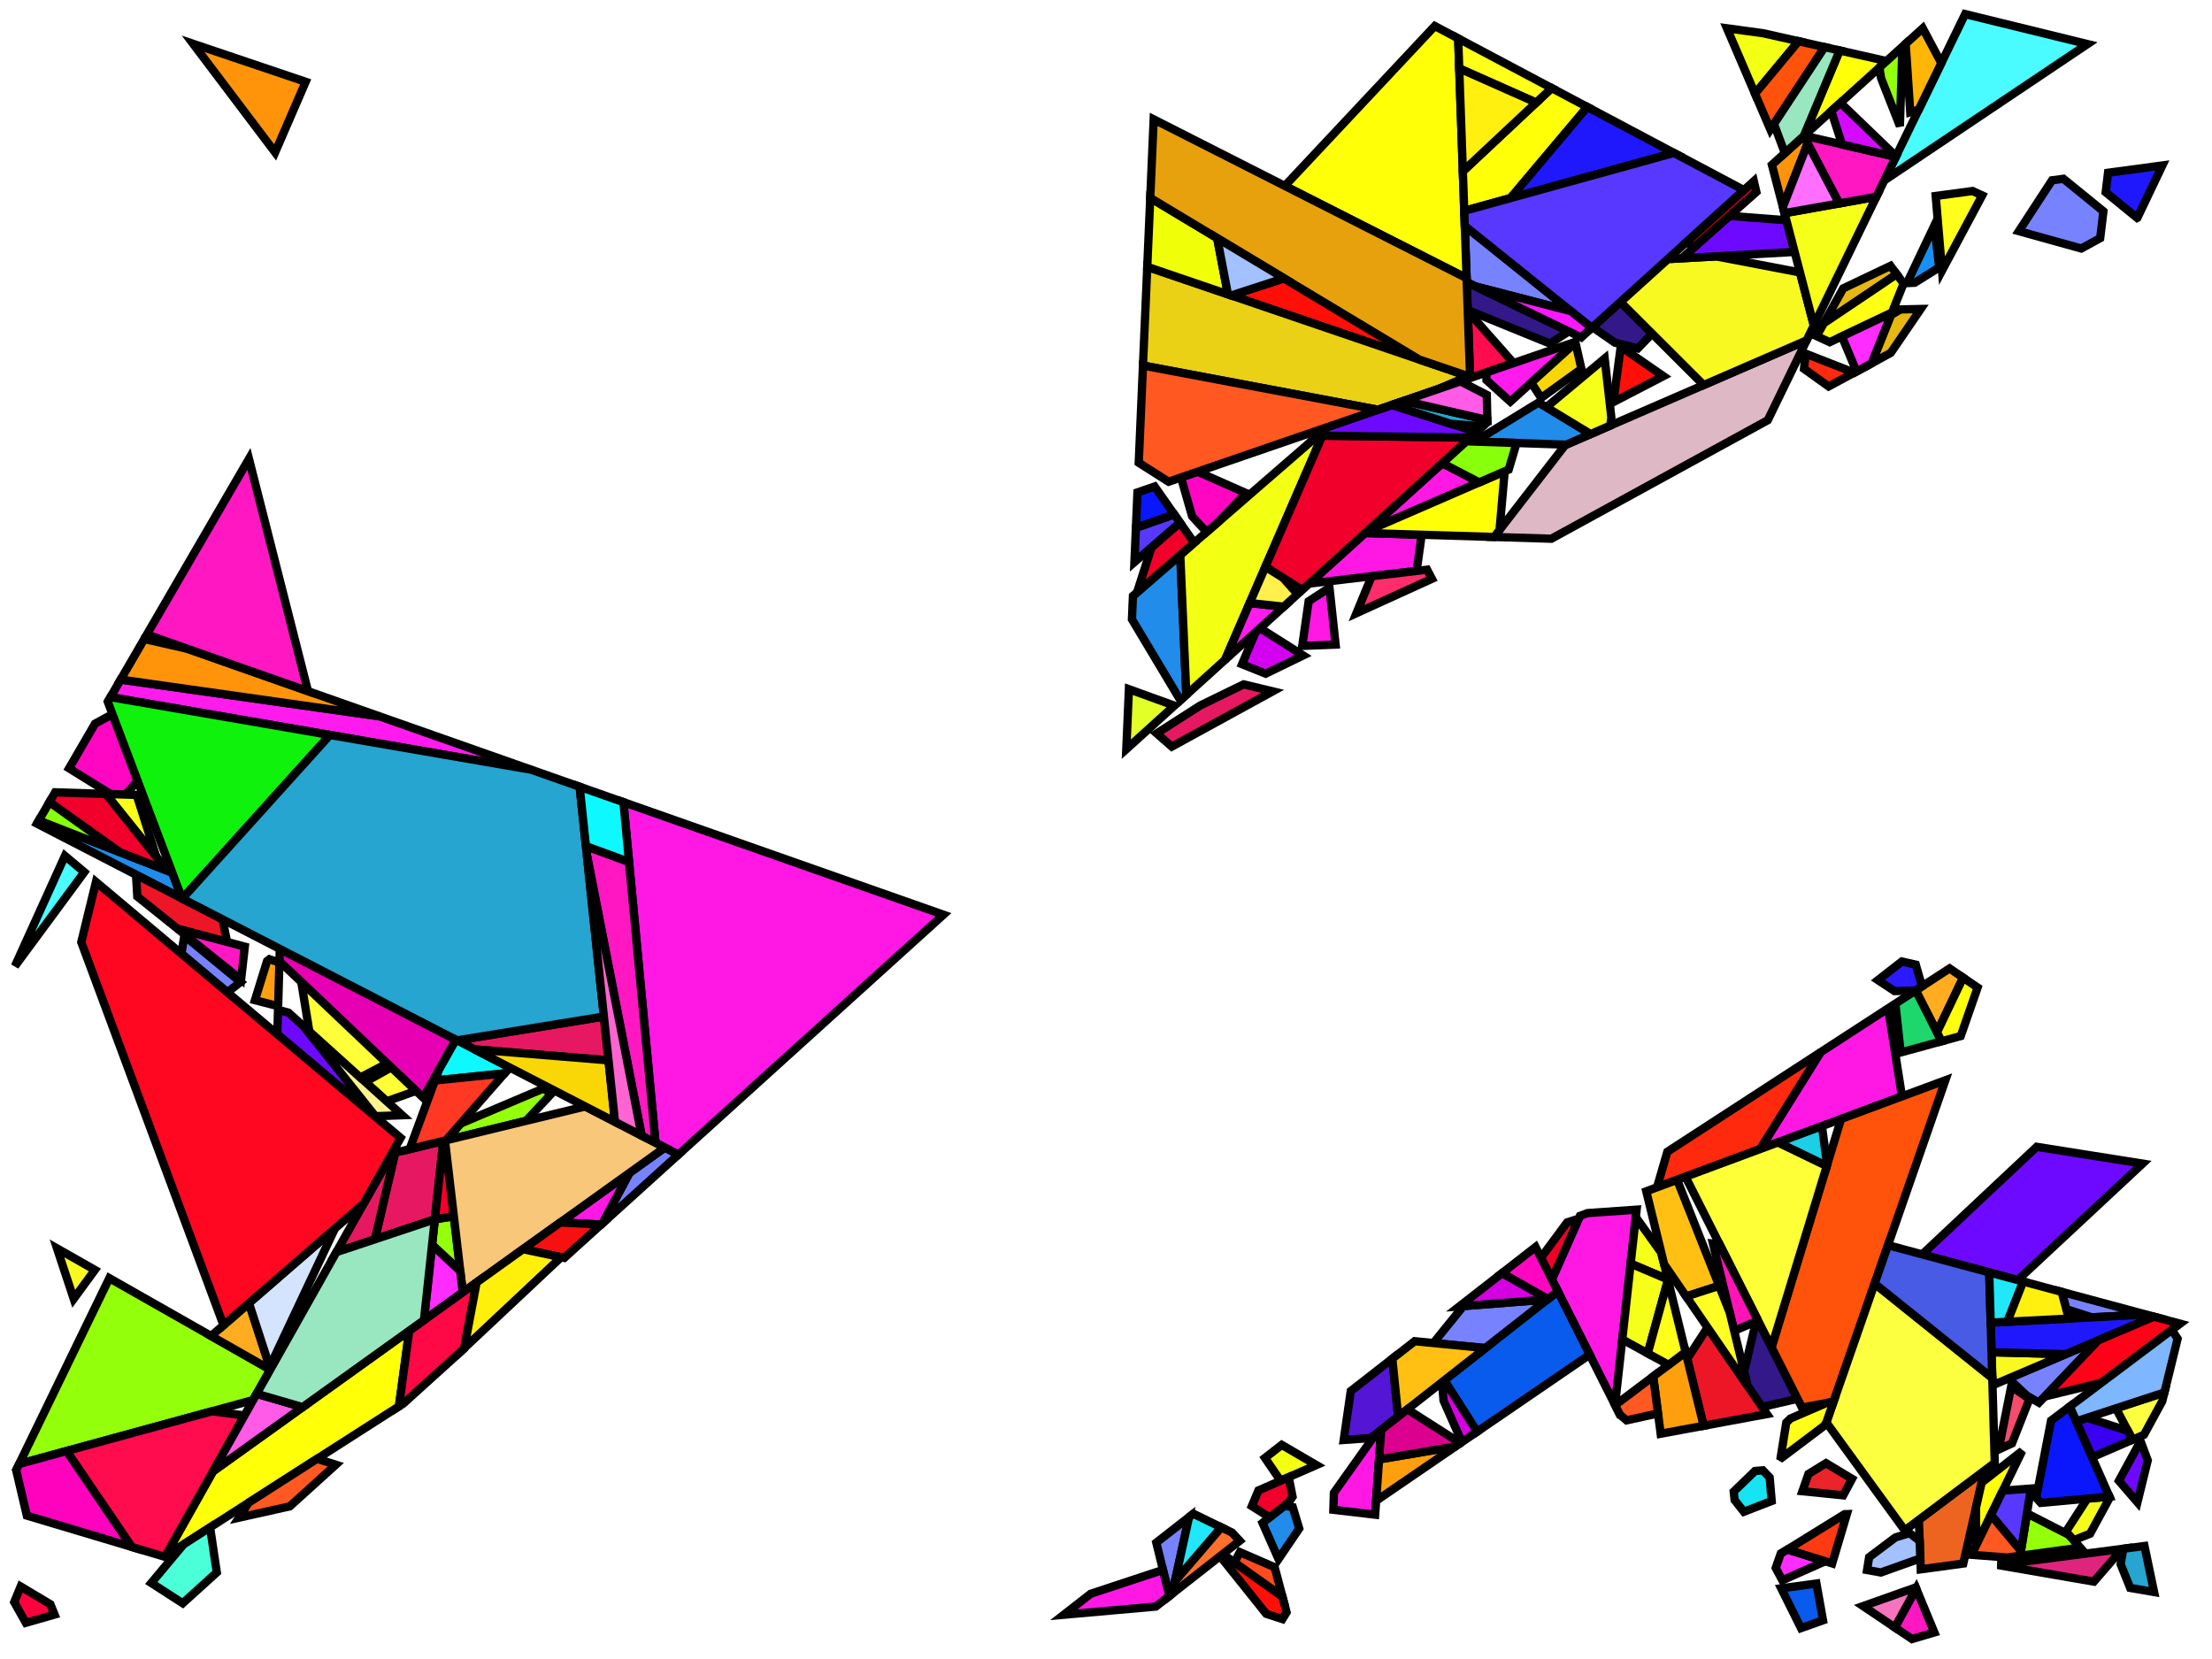 <?xml version="1.0" encoding="iso-8859-1" standalone="no"?>
<!DOCTYPE svg PUBLIC "-//W3C//DTD SVG 1.0//EN" "http://www.w3.org/TR/2001/REC-SVG-20010904/DTD/svg10.dtd">
<svg xmlns="http://www.w3.org/2000/svg" width="800" height="600">
<path style="fill:rgb(0, 0, 0);fill-opacity:0.0;fill-rule:evenodd;stroke:rgb(0, 0, 0);stroke-width:0.0;" d="M 0, 600 L 800, 600 L 800, 0 L 0, 0 z "/>
<path style="fill:rgb(119, 130, 255);fill-opacity:1.0;fill-rule:evenodd;stroke:rgb(0, 0, 0);stroke-width:3.0;" d="M 737.404, 507.293 L 732.94, 504.69 L 726.423, 498.533 L 758.867, 484.738 z "/>
<path style="fill:rgb(119, 130, 255);fill-opacity:1.0;fill-rule:evenodd;stroke:rgb(0, 0, 0);stroke-width:3.0;" d="M 245.37, 417.562 L 217.934, 442.395 L 227.656, 424.188 L 240.445, 415.022 z "/>
<path style="fill:rgb(119, 130, 255);fill-opacity:1.0;fill-rule:evenodd;stroke:rgb(0, 0, 0);stroke-width:3.0;" d="M 86.974, 355.161 L 82.238, 358.893 L 65.609, 344.922 L 66.669, 338.414 z "/>
<path style="fill:rgb(119, 130, 255);fill-opacity:1.0;fill-rule:evenodd;stroke:rgb(0, 0, 0);stroke-width:3.0;" d="M 537.213, 487.565 L 518.397, 485.732 L 529.239, 472.361 L 559.643, 469.976 z "/>
<path style="fill:rgb(119, 130, 255);fill-opacity:1.0;fill-rule:evenodd;stroke:rgb(0, 0, 0);stroke-width:3.0;" d="M 423.938, 576.393 L 422.915, 577.195 L 418.192, 557.911 L 430.034, 548.68 z "/>
<path style="fill:rgb(119, 130, 255);fill-opacity:1.0;fill-rule:evenodd;stroke:rgb(0, 0, 0);stroke-width:3.0;" d="M 568.143, 112.541 L 533.618, 103.591 L 530.469, 102.073 L 529.754, 81.716 z "/>
<path style="fill:rgb(119, 130, 255);fill-opacity:1.0;fill-rule:evenodd;stroke:rgb(0, 0, 0);stroke-width:3.0;" d="M 776.126, 475.415 L 756.556, 476.439 L 747.298, 473.499 L 745.634, 467.22 z "/>
<path style="fill:rgb(119, 130, 255);fill-opacity:1.0;fill-rule:evenodd;stroke:rgb(0, 0, 0);stroke-width:3.0;" d="M 760.728, 76.424 L 759.562, 86.126 L 752.719, 89.874 L 730.146, 83.6 L 742.143, 65.211 L 746.263, 64.656 z "/>
<path style="fill:rgb(255, 24, 228);fill-opacity:1.0;fill-rule:evenodd;stroke:rgb(0, 0, 0);stroke-width:3.0;" d="M 514.168, 193.402 L 512.345, 206.478 L 473.509, 211.063 L 493.712, 192.776 z "/>
<path style="fill:rgb(255, 24, 228);fill-opacity:1.0;fill-rule:evenodd;stroke:rgb(0, 0, 0);stroke-width:3.0;" d="M 483.035, 233.118 L 470.977, 233.595 L 473.293, 217.454 L 480.829, 212.549 z "/>
<path style="fill:rgb(255, 24, 228);fill-opacity:1.0;fill-rule:evenodd;stroke:rgb(0, 0, 0);stroke-width:3.0;" d="M 422.915, 577.195 L 418.027, 581.028 L 384.738, 583.987 L 394.453, 576.414 L 420.609, 567.78 z "/>
<path style="fill:rgb(255, 24, 228);fill-opacity:1.0;fill-rule:evenodd;stroke:rgb(0, 0, 0);stroke-width:3.0;" d="M 687.877, 396.519 L 636.592, 415.556 L 658.432, 380.554 L 682.873, 364.678 z "/>
<path style="fill:rgb(255, 24, 228);fill-opacity:1.0;fill-rule:evenodd;stroke:rgb(0, 0, 0);stroke-width:3.0;" d="M 341.206, 330.817 L 245.37, 417.562 L 237.08, 413.286 L 225.464, 290.102 z "/>
<path style="fill:rgb(255, 24, 228);fill-opacity:1.0;fill-rule:evenodd;stroke:rgb(0, 0, 0);stroke-width:3.0;" d="M 217.934, 442.395 L 217.394, 442.884 L 202.639, 442.117 L 227.656, 424.188 z "/>
<path style="fill:rgb(255, 24, 228);fill-opacity:1.0;fill-rule:evenodd;stroke:rgb(0, 0, 0);stroke-width:3.0;" d="M 534.986, 174.458 L 494.592, 191.98 L 521.624, 167.512 z "/>
<path style="fill:rgb(255, 24, 228);fill-opacity:1.0;fill-rule:evenodd;stroke:rgb(0, 0, 0);stroke-width:3.0;" d="M 584.097, 508.125 L 561.255, 462.727 L 571.405, 439.754 L 574.151, 438.734 L 591.907, 437.488 z "/>
<path style="fill:rgb(255, 24, 228);fill-opacity:1.0;fill-rule:evenodd;stroke:rgb(0, 0, 0);stroke-width:3.0;" d="M 497.342, 547.806 L 482.227, 546.031 L 482.43, 539.9 L 497.468, 518.732 L 499.52, 517.123 z "/>
<path style="fill:rgb(226, 255, 39);fill-opacity:1.0;fill-rule:evenodd;stroke:rgb(0, 0, 0);stroke-width:3.0;" d="M 424.737, 255.209 L 407.343, 270.953 L 408.285, 249.259 z "/>
<path style="fill:rgb(223, 184, 197);fill-opacity:1.0;fill-rule:evenodd;stroke:rgb(0, 0, 0);stroke-width:3.0;" d="M 639.34, 151.971 L 561.074, 194.836 L 540.37, 194.203 L 566.059, 160.979 L 653.368, 123.106 z "/>
<path style="fill:rgb(237, 100, 33);fill-opacity:1.0;fill-rule:evenodd;stroke:rgb(0, 0, 0);stroke-width:3.0;" d="M 710.05, 565.472 L 694.664, 567.567 L 693.989, 549.665 L 717.673, 531.881 z "/>
<path style="fill:rgb(51, 24, 138);fill-opacity:1.0;fill-rule:evenodd;stroke:rgb(0, 0, 0);stroke-width:3.0;" d="M 567.35, 119.852 L 560.589, 124.268 L 530.823, 112.141 L 530.469, 102.073 z "/>
<path style="fill:rgb(51, 24, 138);fill-opacity:1.0;fill-rule:evenodd;stroke:rgb(0, 0, 0);stroke-width:3.0;" d="M 650.103, 505.889 L 637.271, 508.845 L 632.02, 501.192 L 630.773, 496.064 L 635.384, 476.72 z "/>
<path style="fill:rgb(51, 24, 138);fill-opacity:1.0;fill-rule:evenodd;stroke:rgb(0, 0, 0);stroke-width:3.0;" d="M 597.511, 120.656 L 592.322, 126.018 L 584.059, 123.925 L 575.961, 118.33 L 586.043, 109.204 z "/>
<path style="fill:rgb(33, 140, 234);fill-opacity:1.0;fill-rule:evenodd;stroke:rgb(0, 0, 0);stroke-width:3.0;" d="M 429.057, 251.299 L 426.898, 253.253 L 409.383, 223.973 L 409.75, 215.526 L 426.854, 200.686 z "/>
<path style="fill:rgb(33, 140, 234);fill-opacity:1.0;fill-rule:evenodd;stroke:rgb(0, 0, 0);stroke-width:3.0;" d="M 62.309, 315.619 L 65.826, 324.94 L 13.361, 297.874 L 14.027, 296.727 z "/>
<path style="fill:rgb(33, 140, 234);fill-opacity:1.0;fill-rule:evenodd;stroke:rgb(0, 0, 0);stroke-width:3.0;" d="M 467.543, 545.076 L 469.882, 552.808 L 462.386, 563.848 L 456.604, 550.777 L 464.509, 544.578 z "/>
<path style="fill:rgb(33, 140, 234);fill-opacity:1.0;fill-rule:evenodd;stroke:rgb(0, 0, 0);stroke-width:3.0;" d="M 575.264, 156.986 L 566.407, 160.828 L 533.393, 159.701 L 556.449, 145.571 z "/>
<path style="fill:rgb(231, 24, 98);fill-opacity:1.0;fill-rule:evenodd;stroke:rgb(0, 0, 0);stroke-width:3.0;" d="M 220.074, 383.487 L 171.632, 379.522 L 165.322, 376.267 L 218.403, 367.644 z "/>
<path style="fill:rgb(231, 24, 98);fill-opacity:1.0;fill-rule:evenodd;stroke:rgb(0, 0, 0);stroke-width:3.0;" d="M 157.266, 440.976 L 135.586, 448.202 L 142.913, 416.874 L 160.329, 412.64 z "/>
<path style="fill:rgb(231, 24, 98);fill-opacity:1.0;fill-rule:evenodd;stroke:rgb(0, 0, 0);stroke-width:3.0;" d="M 135.586, 448.202 L 121.653, 452.846 L 141.729, 417.161 L 142.913, 416.874 z "/>
<path style="fill:rgb(231, 24, 98);fill-opacity:1.0;fill-rule:evenodd;stroke:rgb(0, 0, 0);stroke-width:3.0;" d="M 460.293, 250.033 L 423.794, 270.023 L 418.335, 265.247 L 434.131, 255.125 L 449.784, 247.51 z "/>
<path style="fill:rgb(243, 255, 19);fill-opacity:1.0;fill-rule:evenodd;stroke:rgb(0, 0, 0);stroke-width:3.0;" d="M 478.222, 157.565 L 443.053, 238.63 L 429.057, 251.299 L 426.854, 200.686 L 476.578, 157.544 z "/>
<path style="fill:rgb(243, 255, 19);fill-opacity:1.0;fill-rule:evenodd;stroke:rgb(0, 0, 0);stroke-width:3.0;" d="M 637.772, 12.037 L 650.475, 14.904 L 634.715, 33.876 L 624.57, 10.236 z "/>
<path style="fill:rgb(243, 255, 19);fill-opacity:1.0;fill-rule:evenodd;stroke:rgb(0, 0, 0);stroke-width:3.0;" d="M 476.075, 529.856 L 463.125, 535.529 L 457.492, 527.277 L 463.552, 522.554 z "/>
<path style="fill:rgb(9, 91, 237);fill-opacity:1.0;fill-rule:evenodd;stroke:rgb(0, 0, 0);stroke-width:3.0;" d="M 574.94, 489.925 L 534.199, 517.798 L 522.351, 499.219 L 563.415, 467.018 z "/>
<path style="fill:rgb(9, 91, 237);fill-opacity:1.0;fill-rule:evenodd;stroke:rgb(0, 0, 0);stroke-width:3.0;" d="M 659.315, 586.008 L 651.359, 588.829 L 644.193, 574.439 L 656.937, 572.704 z "/>
<path style="fill:rgb(249, 249, 34);fill-opacity:1.0;fill-rule:evenodd;stroke:rgb(0, 0, 0);stroke-width:3.0;" d="M 747.085, 489.748 L 720.616, 501.002 L 720.269, 489.059 z "/>
<path style="fill:rgb(249, 249, 34);fill-opacity:1.0;fill-rule:evenodd;stroke:rgb(0, 0, 0);stroke-width:3.0;" d="M 34.314, 459.287 L 26.656, 469.729 L 20.622, 451.504 z "/>
<path style="fill:rgb(249, 249, 34);fill-opacity:1.0;fill-rule:evenodd;stroke:rgb(0, 0, 0);stroke-width:3.0;" d="M 650.988, 98.527 L 655.994, 117.704 L 653.368, 123.106 L 616.137, 139.256 L 586.043, 109.204 L 603.168, 93.703 L 620.667, 92.716 z "/>
<path style="fill:rgb(255, 15, 8);fill-opacity:1.0;fill-rule:evenodd;stroke:rgb(0, 0, 0);stroke-width:3.0;" d="M 463.8, 577.398 L 465.31, 583.11 L 463.799, 585.565 L 457.955, 583.66 L 441.263, 562.807 L 442.235, 562.044 z "/>
<path style="fill:rgb(255, 15, 8);fill-opacity:1.0;fill-rule:evenodd;stroke:rgb(0, 0, 0);stroke-width:3.0;" d="M 513.259, 130.021 L 445.303, 106.857 L 464.388, 100.651 z "/>
<path style="fill:rgb(255, 15, 8);fill-opacity:1.0;fill-rule:evenodd;stroke:rgb(0, 0, 0);stroke-width:3.0;" d="M 601.583, 136.033 L 583.498, 145.423 L 586.165, 125.38 z "/>
<path style="fill:rgb(255, 255, 28);fill-opacity:1.0;fill-rule:evenodd;stroke:rgb(0, 0, 0);stroke-width:3.0;" d="M 716.888, 70.684 L 702.358, 97.865 L 700.073, 70.876 L 713.395, 69.082 z "/>
<path style="fill:rgb(255, 255, 7);fill-opacity:1.0;fill-rule:evenodd;stroke:rgb(0, 0, 0);stroke-width:3.0;" d="M 144.289, 508.625 L 59.824, 562.74 L 77.049, 532.125 L 148, 481.276 z "/>
<path style="fill:rgb(255, 255, 7);fill-opacity:1.0;fill-rule:evenodd;stroke:rgb(0, 0, 0);stroke-width:3.0;" d="M 682.29, 22.086 L 652.382, 49.157 L 665.342, 18.26 z "/>
<path style="fill:rgb(255, 255, 7);fill-opacity:1.0;fill-rule:evenodd;stroke:rgb(0, 0, 0);stroke-width:3.0;" d="M 714.647, 558.986 L 714.666, 545.132 L 716.693, 536.198 L 731.358, 524.734 z "/>
<path style="fill:rgb(255, 255, 7);fill-opacity:1.0;fill-rule:evenodd;stroke:rgb(0, 0, 0);stroke-width:3.0;" d="M 527.371, 13.902 L 530.417, 100.611 L 464.667, 67.238 L 518.904, 9.408 z "/>
<path style="fill:rgb(255, 255, 7);fill-opacity:1.0;fill-rule:evenodd;stroke:rgb(0, 0, 0);stroke-width:3.0;" d="M 574.071, 38.688 L 546.304, 71.633 L 529.562, 76.26 L 529.059, 61.959 L 561.188, 31.85 z "/>
<path style="fill:rgb(255, 255, 7);fill-opacity:1.0;fill-rule:evenodd;stroke:rgb(0, 0, 0);stroke-width:3.0;" d="M 542.321, 191.679 L 540.37, 194.203 L 493.712, 192.776 L 494.592, 191.98 L 544.19, 170.466 z "/>
<path style="fill:rgb(148, 255, 11);fill-opacity:1.0;fill-rule:evenodd;stroke:rgb(0, 0, 0);stroke-width:3.0;" d="M 199.53, 395.445 L 190.262, 405.364 L 161.303, 412.403 L 166.604, 406.344 L 196.42, 393.717 z "/>
<path style="fill:rgb(148, 255, 11);fill-opacity:1.0;fill-rule:evenodd;stroke:rgb(0, 0, 0);stroke-width:3.0;" d="M 97.744, 495.342 L 91.56, 506.333 L 6.938, 529.457 L 39.544, 462.26 z "/>
<path style="fill:rgb(148, 255, 11);fill-opacity:1.0;fill-rule:evenodd;stroke:rgb(0, 0, 0);stroke-width:3.0;" d="M 748.328, 555.15 L 752.353, 559.712 L 730.612, 562.672 L 733.074, 547.329 z "/>
<path style="fill:rgb(148, 255, 11);fill-opacity:1.0;fill-rule:evenodd;stroke:rgb(0, 0, 0);stroke-width:3.0;" d="M 166.467, 459.724 L 156.267, 450.226 L 157.266, 440.979 L 164.139, 439.867 z "/>
<path style="fill:rgb(148, 255, 11);fill-opacity:1.0;fill-rule:evenodd;stroke:rgb(0, 0, 0);stroke-width:3.0;" d="M 687.12, 45.593 L 680.303, 28.25 L 679.717, 24.415 L 688.025, 16.895 z "/>
<path style="fill:rgb(231, 0, 179);fill-opacity:1.0;fill-rule:evenodd;stroke:rgb(0, 0, 0);stroke-width:3.0;" d="M 164.869, 376.034 L 153.069, 397.007 L 101.065, 347.651 L 101.196, 343.186 z "/>
<path style="fill:rgb(240, 0, 42);fill-opacity:1.0;fill-rule:evenodd;stroke:rgb(0, 0, 0);stroke-width:3.0;" d="M 467.47, 541.316 L 466.075, 543.35 L 459.173, 548.762 L 452.748, 544.71 L 455.133, 539.03 L 466.081, 534.234 z "/>
<path style="fill:rgb(240, 0, 42);fill-opacity:1.0;fill-rule:evenodd;stroke:rgb(0, 0, 0);stroke-width:3.0;" d="M 164.139, 439.867 L 157.266, 440.979 L 160.329, 412.64 L 160.929, 412.495 z "/>
<path style="fill:rgb(240, 0, 42);fill-opacity:1.0;fill-rule:evenodd;stroke:rgb(0, 0, 0);stroke-width:3.0;" d="M 531.856, 158.25 L 470.988, 213.345 L 457.648, 204.988 L 478.222, 157.565 z "/>
<path style="fill:rgb(240, 0, 42);fill-opacity:1.0;fill-rule:evenodd;stroke:rgb(0, 0, 0);stroke-width:3.0;" d="M 38.366, 287.144 L 60.69, 314.986 L 43.196, 308.141 L 17.877, 290.104 L 19.943, 286.549 z "/>
<path style="fill:rgb(240, 0, 42);fill-opacity:1.0;fill-rule:evenodd;stroke:rgb(0, 0, 0);stroke-width:3.0;" d="M 561.255, 462.727 L 557.307, 454.88 L 566.763, 442.105 L 566.788, 442.085 L 570.957, 440.768 z "/>
<path style="fill:rgb(240, 0, 42);fill-opacity:1.0;fill-rule:evenodd;stroke:rgb(0, 0, 0);stroke-width:3.0;" d="M 431.888, 196.319 L 411.221, 214.25 L 416.454, 197.936 L 426.753, 188.998 z "/>
<path style="fill:rgb(74, 252, 255);fill-opacity:1.0;fill-rule:evenodd;stroke:rgb(0, 0, 0);stroke-width:3.0;" d="M 30.487, 315.414 L 5.401, 349.417 L 23.484, 309.53 z "/>
<path style="fill:rgb(74, 252, 255);fill-opacity:1.0;fill-rule:evenodd;stroke:rgb(0, 0, 0);stroke-width:3.0;" d="M 754.967, 15.942 L 681.486, 65.252 L 710.721, 5.099 z "/>
<path style="fill:rgb(110, 9, 255);fill-opacity:1.0;fill-rule:evenodd;stroke:rgb(0, 0, 0);stroke-width:3.0;" d="M 534.061, 156.255 L 531.856, 158.25 L 476.578, 157.544 L 480.158, 154.438 L 503.357, 146.461 z "/>
<path style="fill:rgb(110, 9, 255);fill-opacity:1.0;fill-rule:evenodd;stroke:rgb(0, 0, 0);stroke-width:3.0;" d="M 776.762, 528.157 L 773.038, 543.317 L 766.33, 535.548 L 774.154, 521.19 z "/>
<path style="fill:rgb(110, 9, 255);fill-opacity:1.0;fill-rule:evenodd;stroke:rgb(0, 0, 0);stroke-width:3.0;" d="M 104.344, 366.25 L 109.963, 371.319 L 135.753, 403.691 L 135.566, 403.697 L 100.294, 374.063 L 100.552, 365.24 z "/>
<path style="fill:rgb(110, 9, 255);fill-opacity:1.0;fill-rule:evenodd;stroke:rgb(0, 0, 0);stroke-width:3.0;" d="M 774.895, 420.836 L 729.719, 462.943 L 695.189, 453.663 L 736.617, 414.761 z "/>
<path style="fill:rgb(110, 9, 255);fill-opacity:1.0;fill-rule:evenodd;stroke:rgb(0, 0, 0);stroke-width:3.0;" d="M 646.064, 79.658 L 649.054, 91.115 L 608.22, 93.418 L 625.469, 78.083 z "/>
<path style="fill:rgb(237, 22, 39);fill-opacity:1.0;fill-rule:evenodd;stroke:rgb(0, 0, 0);stroke-width:3.0;" d="M 80.494, 332.506 L 82.119, 340.663 L 64.221, 335.904 L 49.661, 324.235 L 49.19, 316.358 z "/>
<path style="fill:rgb(237, 22, 39);fill-opacity:1.0;fill-rule:evenodd;stroke:rgb(0, 0, 0);stroke-width:3.0;" d="M 639.033, 511.413 L 616.143, 515.653 L 610.209, 491.396 L 617.558, 480.116 z "/>
<path style="fill:rgb(246, 255, 25);fill-opacity:1.0;fill-rule:evenodd;stroke:rgb(0, 0, 0);stroke-width:3.0;" d="M 600.834, 453.078 L 603.191, 462.711 L 589.749, 457.012 L 591.609, 440.187 z "/>
<path style="fill:rgb(246, 255, 25);fill-opacity:1.0;fill-rule:evenodd;stroke:rgb(0, 0, 0);stroke-width:3.0;" d="M 582.759, 150.974 L 582.369, 153.904 L 575.264, 156.986 L 559.253, 147.272 L 580.356, 129.661 z "/>
<path style="fill:rgb(246, 255, 25);fill-opacity:1.0;fill-rule:evenodd;stroke:rgb(0, 0, 0);stroke-width:3.0;" d="M 603.191, 462.711 L 603.237, 462.901 L 595.922, 489.47 L 586.719, 484.417 L 589.749, 457.012 z "/>
<path style="fill:rgb(246, 255, 25);fill-opacity:1.0;fill-rule:evenodd;stroke:rgb(0, 0, 0);stroke-width:3.0;" d="M 655.994, 117.704 L 645.393, 77.089 L 678.609, 71.171 z "/>
<path style="fill:rgb(32, 24, 252);fill-opacity:1.0;fill-rule:evenodd;stroke:rgb(0, 0, 0);stroke-width:3.0;" d="M 778.986, 476.184 L 747.085, 489.748 L 720.269, 489.059 L 719.958, 478.355 L 776.126, 475.415 z "/>
<path style="fill:rgb(32, 24, 252);fill-opacity:1.0;fill-rule:evenodd;stroke:rgb(0, 0, 0);stroke-width:3.0;" d="M 605.386, 55.308 L 546.304, 71.633 L 574.071, 38.688 z "/>
<path style="fill:rgb(32, 24, 252);fill-opacity:1.0;fill-rule:evenodd;stroke:rgb(0, 0, 0);stroke-width:3.0;" d="M 773.027, 78.751 L 772.925, 78.807 L 761.556, 69.528 L 762.402, 62.483 L 782.045, 59.838 z "/>
<path style="fill:rgb(255, 45, 107);fill-opacity:1.0;fill-rule:evenodd;stroke:rgb(0, 0, 0);stroke-width:3.0;" d="M 517.866, 209.33 L 490.58, 221.759 L 496.088, 208.398 L 516.144, 206.03 z "/>
<path style="fill:rgb(255, 12, 78);fill-opacity:1.0;fill-rule:evenodd;stroke:rgb(0, 0, 0);stroke-width:3.0;" d="M 88.413, 511.926 L 59.648, 563.054 L 47.637, 559.465 L 24.068, 524.776 L 76.676, 510.4 z "/>
<path style="fill:rgb(255, 12, 78);fill-opacity:1.0;fill-rule:evenodd;stroke:rgb(0, 0, 0);stroke-width:3.0;" d="M 547.399, 131.316 L 531.686, 136.719 L 530.838, 112.578 z "/>
<path style="fill:rgb(88, 55, 255);fill-opacity:1.0;fill-rule:evenodd;stroke:rgb(0, 0, 0);stroke-width:3.0;" d="M 730.895, 560.909 L 720.051, 547.911 L 724.136, 539.535 L 724.618, 539.073 L 734.513, 538.358 z "/>
<path style="fill:rgb(88, 55, 255);fill-opacity:1.0;fill-rule:evenodd;stroke:rgb(0, 0, 0);stroke-width:3.0;" d="M 426.753, 188.998 L 410.282, 203.293 L 410.821, 190.873 L 424.674, 186.034 z "/>
<path style="fill:rgb(88, 55, 255);fill-opacity:1.0;fill-rule:evenodd;stroke:rgb(0, 0, 0);stroke-width:3.0;" d="M 630.727, 68.758 L 575.675, 118.588 L 529.754, 81.716 L 529.562, 76.26 L 605.386, 55.308 z "/>
<path style="fill:rgb(255, 159, 14);fill-opacity:1.0;fill-rule:evenodd;stroke:rgb(0, 0, 0);stroke-width:3.0;" d="M 101.052, 348.099 L 100.591, 363.899 L 92.202, 361.728 L 96.582, 347.591 L 97.427, 346.925 z "/>
<path style="fill:rgb(255, 159, 14);fill-opacity:1.0;fill-rule:evenodd;stroke:rgb(0, 0, 0);stroke-width:3.0;" d="M 497.699, 542.768 L 498.761, 527.814 L 526.405, 523.13 z "/>
<path style="fill:rgb(255, 159, 14);fill-opacity:1.0;fill-rule:evenodd;stroke:rgb(0, 0, 0);stroke-width:3.0;" d="M 616.143, 515.653 L 600.605, 518.532 L 597.898, 497.806 L 609.616, 488.974 z "/>
<path style="fill:rgb(255, 75, 30);fill-opacity:1.0;fill-rule:evenodd;stroke:rgb(0, 0, 0);stroke-width:3.0;" d="M 461.002, 566.814 L 463.8, 577.398 L 446.446, 565.043 L 448.42, 561.359 z "/>
<path style="fill:rgb(234, 209, 21);fill-opacity:1.0;fill-rule:evenodd;stroke:rgb(0, 0, 0);stroke-width:3.0;" d="M 530.993, 136.066 L 520.105, 140.702 L 498.323, 148.191 L 413.369, 132.205 L 414.92, 96.5 z "/>
<path style="fill:rgb(255, 82, 10);fill-opacity:1.0;fill-rule:evenodd;stroke:rgb(0, 0, 0);stroke-width:3.0;" d="M 659.887, 17.029 L 640.278, 46.84 L 634.715, 33.876 L 650.475, 14.904 z "/>
<path style="fill:rgb(255, 82, 10);fill-opacity:1.0;fill-rule:evenodd;stroke:rgb(0, 0, 0);stroke-width:3.0;" d="M 663.129, 506.949 L 651.705, 509.066 L 640.704, 487.263 L 665.848, 404.696 L 703.56, 390.697 z "/>
<path style="fill:rgb(223, 36, 124);fill-opacity:1.0;fill-rule:evenodd;stroke:rgb(0, 0, 0);stroke-width:3.0;" d="M 757.263, 572.014 L 722.481, 566.004 L 767.528, 560.175 z "/>
<path style="fill:rgb(215, 0, 226);fill-opacity:1.0;fill-rule:evenodd;stroke:rgb(0, 0, 0);stroke-width:3.0;" d="M 534.199, 517.798 L 528.715, 521.549 L 522.077, 506.545 L 521.517, 499.873 L 522.351, 499.219 z "/>
<path style="fill:rgb(255, 182, 7);fill-opacity:1.0;fill-rule:evenodd;stroke:rgb(0, 0, 0);stroke-width:3.0;" d="M 702.101, 22.834 L 693.939, 39.628 L 690.867, 40.581 L 689.213, 15.819 L 695.397, 10.222 z "/>
<path style="fill:rgb(255, 2, 61);fill-opacity:1.0;fill-rule:evenodd;stroke:rgb(0, 0, 0);stroke-width:3.0;" d="M 18.229, 580.199 L 19.735, 583.932 L 9.347, 586.904 L 5.141, 579.442 L 7.471, 573.78 z "/>
<path style="fill:rgb(255, 7, 194);fill-opacity:1.0;fill-rule:evenodd;stroke:rgb(0, 0, 0);stroke-width:3.0;" d="M 563.415, 467.018 L 559.815, 469.841 L 543.227, 460.45 L 555.354, 450.998 z "/>
<path style="fill:rgb(255, 7, 194);fill-opacity:1.0;fill-rule:evenodd;stroke:rgb(0, 0, 0);stroke-width:3.0;" d="M 49.782, 282.42 L 45.454, 287.372 L 40.046, 287.198 L 24.982, 277.878 L 34.363, 261.738 L 40.673, 258.279 z "/>
<path style="fill:rgb(255, 7, 194);fill-opacity:1.0;fill-rule:evenodd;stroke:rgb(0, 0, 0);stroke-width:3.0;" d="M 450.591, 178.315 L 440.847, 188.545 L 436.389, 192.413 L 431.136, 186.712 L 427.123, 172.674 L 433.157, 170.599 z "/>
<path style="fill:rgb(255, 42, 14);fill-opacity:1.0;fill-rule:evenodd;stroke:rgb(0, 0, 0);stroke-width:3.0;" d="M 670.589, 134.781 L 661.347, 139.763 L 652.444, 133.392 L 652.937, 128.901 L 653.406, 128.057 z "/>
<path style="fill:rgb(255, 42, 14);fill-opacity:1.0;fill-rule:evenodd;stroke:rgb(0, 0, 0);stroke-width:3.0;" d="M 636.592, 415.556 L 599.288, 429.403 L 603.021, 416.547 L 658.432, 380.554 z "/>
<path style="fill:rgb(255, 2, 23);fill-opacity:1.0;fill-rule:evenodd;stroke:rgb(0, 0, 0);stroke-width:3.0;" d="M 788.456, 478.729 L 760.041, 500.067 L 739.527, 505.062 L 758.867, 484.738 L 778.986, 476.184 z "/>
<path style="fill:rgb(231, 184, 16);fill-opacity:1.0;fill-rule:evenodd;stroke:rgb(0, 0, 0);stroke-width:3.0;" d="M 683.823, 127.608 L 676.902, 131.398 L 683.892, 113.936 L 687.31, 111.915 L 694.653, 111.753 z "/>
<path style="fill:rgb(231, 184, 16);fill-opacity:1.0;fill-rule:evenodd;stroke:rgb(0, 0, 0);stroke-width:3.0;" d="M 685.961, 99.172 L 659.612, 116.896 L 666.617, 104.298 L 683.723, 96.159 z "/>
<path style="fill:rgb(249, 199, 121);fill-opacity:1.0;fill-rule:evenodd;stroke:rgb(0, 0, 0);stroke-width:3.0;" d="M 240.445, 415.022 L 167.367, 467.396 L 160.929, 412.495 L 211.648, 400.166 z "/>
<path style="fill:rgb(246, 75, 108);fill-opacity:1.0;fill-rule:evenodd;stroke:rgb(0, 0, 0);stroke-width:3.0;" d="M 733.976, 505.956 L 727.656, 522.02 L 722.848, 524.238 L 727.381, 501.386 z "/>
<path style="fill:rgb(255, 255, 19);fill-opacity:1.0;fill-rule:evenodd;stroke:rgb(0, 0, 0);stroke-width:3.0;" d="M 688.457, 102.533 L 684.233, 113.084 L 661.74, 123.75 L 657.016, 121.564 L 659.612, 116.896 L 685.961, 99.172 z "/>
<path style="fill:rgb(255, 172, 33);fill-opacity:1.0;fill-rule:evenodd;stroke:rgb(0, 0, 0);stroke-width:3.0;" d="M 709.986, 353.579 L 700.541, 373.348 L 692.846, 358.199 L 705.095, 350.243 z "/>
<path style="fill:rgb(255, 172, 33);fill-opacity:1.0;fill-rule:evenodd;stroke:rgb(0, 0, 0);stroke-width:3.0;" d="M 97.535, 494.379 L 97.221, 495.045 L 76.346, 483.179 L 90.039, 471.293 z "/>
<path style="fill:rgb(212, 228, 255);fill-opacity:1.0;fill-rule:evenodd;stroke:rgb(0, 0, 0);stroke-width:3.0;" d="M 97.535, 494.379 L 90.039, 471.293 L 121.134, 444.3 z "/>
<path style="fill:rgb(255, 89, 33);fill-opacity:1.0;fill-rule:evenodd;stroke:rgb(0, 0, 0);stroke-width:3.0;" d="M 498.323, 148.191 L 422.635, 174.217 L 411.842, 167.358 L 413.369, 132.205 z "/>
<path style="fill:rgb(255, 89, 33);fill-opacity:1.0;fill-rule:evenodd;stroke:rgb(0, 0, 0);stroke-width:3.0;" d="M 121.44, 529.736 L 104.809, 544.79 L 86.412, 548.891 L 89.957, 543.434 L 114.686, 527.591 z "/>
<path style="fill:rgb(255, 89, 33);fill-opacity:1.0;fill-rule:evenodd;stroke:rgb(0, 0, 0);stroke-width:3.0;" d="M 599.646, 511.193 L 588.275, 513.684 L 585.862, 511.633 L 584.127, 508.184 L 597.898, 497.806 z "/>
<path style="fill:rgb(255, 89, 33);fill-opacity:1.0;fill-rule:evenodd;stroke:rgb(0, 0, 0);stroke-width:3.0;" d="M 730.895, 560.909 L 730.612, 562.672 L 725.989, 563.302 L 713.027, 562.307 L 720.051, 547.911 z "/>
<path style="fill:rgb(212, 1, 240);fill-opacity:1.0;fill-rule:evenodd;stroke:rgb(0, 0, 0);stroke-width:3.0;" d="M 471.296, 237.046 L 457.738, 243.641 L 449.208, 240.212 L 454.086, 228.644 L 455.714, 227.17 z "/>
<path style="fill:rgb(255, 44, 255);fill-opacity:1.0;fill-rule:evenodd;stroke:rgb(0, 0, 0);stroke-width:3.0;" d="M 166.467, 459.724 L 167.367, 467.396 L 153.323, 477.461 L 156.267, 450.226 z "/>
<path style="fill:rgb(255, 44, 255);fill-opacity:1.0;fill-rule:evenodd;stroke:rgb(0, 0, 0);stroke-width:3.0;" d="M 660.123, 564.648 L 644.604, 571.53 L 642.22, 567.069 L 644.017, 561.902 L 646.45, 560.398 z "/>
<path style="fill:rgb(255, 44, 255);fill-opacity:1.0;fill-rule:evenodd;stroke:rgb(0, 0, 0);stroke-width:3.0;" d="M 676.902, 131.398 L 671.445, 134.387 L 666.14, 121.664 L 684.233, 113.084 z "/>
<path style="fill:rgb(255, 27, 237);fill-opacity:1.0;fill-rule:evenodd;stroke:rgb(0, 0, 0);stroke-width:3.0;" d="M 464.277, 219.42 L 443.053, 238.63 L 451.958, 218.104 z "/>
<path style="fill:rgb(255, 27, 237);fill-opacity:1.0;fill-rule:evenodd;stroke:rgb(0, 0, 0);stroke-width:3.0;" d="M 546.229, 145.241 L 537.606, 137.459 L 537.548, 134.704 L 570.321, 123.435 z "/>
<path style="fill:rgb(255, 27, 237);fill-opacity:1.0;fill-rule:evenodd;stroke:rgb(0, 0, 0);stroke-width:3.0;" d="M 137.207, 259.056 L 192.123, 278.374 L 39.95, 252.126 L 43.641, 245.775 z "/>
<path style="fill:rgb(255, 148, 11);fill-opacity:1.0;fill-rule:evenodd;stroke:rgb(0, 0, 0);stroke-width:3.0;" d="M 653.756, 51.895 L 644.802, 74.825 L 640.832, 59.612 L 652.337, 49.198 z "/>
<path style="fill:rgb(255, 148, 11);fill-opacity:1.0;fill-rule:evenodd;stroke:rgb(0, 0, 0);stroke-width:3.0;" d="M 110.549, 29.584 L 99.503, 55.11 L 69.841, 15.841 z "/>
<path style="fill:rgb(255, 148, 11);fill-opacity:1.0;fill-rule:evenodd;stroke:rgb(0, 0, 0);stroke-width:3.0;" d="M 67.946, 234.692 L 137.207, 259.056 L 43.641, 245.775 L 52.174, 231.093 z "/>
<path style="fill:rgb(75, 255, 217);fill-opacity:1.0;fill-rule:evenodd;stroke:rgb(0, 0, 0);stroke-width:3.0;" d="M 78.41, 568.685 L 66.082, 579.843 L 54.71, 572.505 L 66.421, 558.514 L 75.982, 552.388 z "/>
<path style="fill:rgb(23, 144, 243);fill-opacity:1.0;fill-rule:evenodd;stroke:rgb(0, 0, 0);stroke-width:3.0;" d="M 701.316, 96.722 L 692.483, 102.252 L 689.681, 102.386 L 699.59, 81.551 z "/>
<path style="fill:rgb(255, 23, 194);fill-opacity:1.0;fill-rule:evenodd;stroke:rgb(0, 0, 0);stroke-width:3.0;" d="M 88.54, 342.371 L 87.188, 354.311 L 64.221, 335.904 z "/>
<path style="fill:rgb(255, 23, 194);fill-opacity:1.0;fill-rule:evenodd;stroke:rgb(0, 0, 0);stroke-width:3.0;" d="M 685.631, 56.723 L 678.609, 71.171 L 665.161, 73.567 L 652.337, 49.198 L 652.48, 49.069 z "/>
<path style="fill:rgb(255, 23, 194);fill-opacity:1.0;fill-rule:evenodd;stroke:rgb(0, 0, 0);stroke-width:3.0;" d="M 227.502, 311.717 L 237.08, 413.286 L 232.062, 410.697 L 212.228, 309.12 L 211.9, 306.007 z "/>
<path style="fill:rgb(255, 23, 194);fill-opacity:1.0;fill-rule:evenodd;stroke:rgb(0, 0, 0);stroke-width:3.0;" d="M 699.591, 590.394 L 691.517, 592.779 L 685.302, 588.597 L 693.02, 574.514 z "/>
<path style="fill:rgb(255, 23, 194);fill-opacity:1.0;fill-rule:evenodd;stroke:rgb(0, 0, 0);stroke-width:3.0;" d="M 111.395, 249.976 L 53.114, 229.475 L 90.034, 165.951 z "/>
<path style="fill:rgb(15, 243, 12);fill-opacity:1.0;fill-rule:evenodd;stroke:rgb(0, 0, 0);stroke-width:3.0;" d="M 119.327, 265.817 L 65.924, 324.99 L 65.826, 324.94 L 38.98, 253.794 L 39.95, 252.126 z "/>
<path style="fill:rgb(240, 255, 8);fill-opacity:1.0;fill-rule:evenodd;stroke:rgb(0, 0, 0);stroke-width:3.0;" d="M 440.209, 86.121 L 444.097, 106.446 L 414.92, 96.5 L 416.003, 71.573 z "/>
<path style="fill:rgb(255, 57, 17);fill-opacity:1.0;fill-rule:evenodd;stroke:rgb(0, 0, 0);stroke-width:3.0;" d="M 662.638, 565.43 L 646.45, 560.398 L 667.105, 547.633 L 667.936, 547.602 z "/>
<path style="fill:rgb(255, 8, 70);fill-opacity:1.0;fill-rule:evenodd;stroke:rgb(0, 0, 0);stroke-width:3.0;" d="M 167.885, 487.697 L 145.914, 507.584 L 144.289, 508.625 L 148, 481.276 L 172.369, 463.811 z "/>
<path style="fill:rgb(37, 165, 207);fill-opacity:1.0;fill-rule:evenodd;stroke:rgb(0, 0, 0);stroke-width:3.0;" d="M 537.912, 151.894 L 537.93, 152.753 L 536.348, 154.185 L 524.771, 153.291 L 503.357, 146.461 L 507.758, 144.947 z "/>
<path style="fill:rgb(37, 165, 207);fill-opacity:1.0;fill-rule:evenodd;stroke:rgb(0, 0, 0);stroke-width:3.0;" d="M 779.059, 575.781 L 770.406, 574.286 L 766.954, 565.699 L 767.917, 560.124 L 775.578, 559.133 z "/>
<path style="fill:rgb(37, 165, 207);fill-opacity:1.0;fill-rule:evenodd;stroke:rgb(0, 0, 0);stroke-width:3.0;" d="M 192.123, 278.374 L 209.634, 284.534 L 218.403, 367.644 L 165.322, 376.267 L 65.924, 324.99 L 119.327, 265.817 z "/>
<path style="fill:rgb(14, 249, 255);fill-opacity:1.0;fill-rule:evenodd;stroke:rgb(0, 0, 0);stroke-width:3.0;" d="M 184.333, 386.075 L 182.468, 388.207 L 157.308, 390.771 L 158.701, 386.995 L 164.869, 376.034 z "/>
<path style="fill:rgb(14, 249, 255);fill-opacity:1.0;fill-rule:evenodd;stroke:rgb(0, 0, 0);stroke-width:3.0;" d="M 225.464, 290.102 L 227.502, 311.717 L 211.9, 306.007 L 209.634, 284.534 z "/>
<path style="fill:rgb(255, 255, 56);fill-opacity:1.0;fill-rule:evenodd;stroke:rgb(0, 0, 0);stroke-width:3.0;" d="M 150.46, 394.531 L 139.866, 398.295 L 132.102, 391.291 L 141.508, 386.035 z "/>
<path style="fill:rgb(255, 255, 56);fill-opacity:1.0;fill-rule:evenodd;stroke:rgb(0, 0, 0);stroke-width:3.0;" d="M 660.678, 421.673 L 640.704, 487.263 L 609.581, 425.583 L 643.062, 413.154 z "/>
<path style="fill:rgb(252, 255, 64);fill-opacity:1.0;fill-rule:evenodd;stroke:rgb(0, 0, 0);stroke-width:3.0;" d="M 720.54, 498.38 L 721.431, 529.059 L 688.897, 553.489 L 660.521, 514.449 L 677.982, 464.241 z "/>
<path style="fill:rgb(252, 255, 64);fill-opacity:1.0;fill-rule:evenodd;stroke:rgb(0, 0, 0);stroke-width:3.0;" d="M 782.016, 506.761 L 775.406, 518.891 L 771.267, 520.686 L 765.267, 509.344 L 782.79, 503.607 z "/>
<path style="fill:rgb(249, 215, 7);fill-opacity:1.0;fill-rule:evenodd;stroke:rgb(0, 0, 0);stroke-width:3.0;" d="M 571.937, 133.415 L 557.378, 143.907 L 553.792, 138.396 L 569.784, 123.921 z "/>
<path style="fill:rgb(249, 215, 7);fill-opacity:1.0;fill-rule:evenodd;stroke:rgb(0, 0, 0);stroke-width:3.0;" d="M 220.074, 383.487 L 222.42, 405.723 L 171.632, 379.522 z "/>
<path style="fill:rgb(255, 91, 231);fill-opacity:1.0;fill-rule:evenodd;stroke:rgb(0, 0, 0);stroke-width:3.0;" d="M 537.72, 142.814 L 537.912, 151.894 L 507.758, 144.947 L 528.179, 137.925 z "/>
<path style="fill:rgb(255, 91, 231);fill-opacity:1.0;fill-rule:evenodd;stroke:rgb(0, 0, 0);stroke-width:3.0;" d="M 109.443, 508.909 L 77.049, 532.125 L 92.824, 504.086 z "/>
<path style="fill:rgb(152, 231, 192);fill-opacity:1.0;fill-rule:evenodd;stroke:rgb(0, 0, 0);stroke-width:3.0;" d="M 665.342, 18.26 L 652.382, 49.157 L 645.515, 55.373 L 641.587, 44.85 L 659.887, 17.029 z "/>
<path style="fill:rgb(152, 231, 192);fill-opacity:1.0;fill-rule:evenodd;stroke:rgb(0, 0, 0);stroke-width:3.0;" d="M 153.323, 477.461 L 109.443, 508.909 L 92.824, 504.086 L 121.653, 452.846 L 157.266, 440.976 z "/>
<path style="fill:rgb(246, 16, 16);fill-opacity:1.0;fill-rule:evenodd;stroke:rgb(0, 0, 0);stroke-width:3.0;" d="M 217.394, 442.884 L 204.083, 454.932 L 189.148, 451.786 L 202.639, 442.117 z "/>
<path style="fill:rgb(212, 11, 255);fill-opacity:1.0;fill-rule:evenodd;stroke:rgb(0, 0, 0);stroke-width:3.0;" d="M 685.724, 56.531 L 685.631, 56.723 L 666.213, 52.24 L 662.303, 40.177 L 665.615, 37.179 z "/>
<path style="fill:rgb(249, 24, 255);fill-opacity:1.0;fill-rule:evenodd;stroke:rgb(0, 0, 0);stroke-width:3.0;" d="M 568.143, 112.541 L 575.675, 118.588 L 571.871, 122.031 L 533.618, 103.591 z "/>
<path style="fill:rgb(234, 36, 42);fill-opacity:1.0;fill-rule:evenodd;stroke:rgb(0, 0, 0);stroke-width:3.0;" d="M 669.819, 534.838 L 666.616, 540.806 L 651.869, 539.324 L 654.037, 533.092 L 660.403, 529.176 z "/>
<path style="fill:rgb(27, 207, 231);fill-opacity:1.0;fill-rule:evenodd;stroke:rgb(0, 0, 0);stroke-width:3.0;" d="M 660.804, 421.257 L 660.678, 421.673 L 643.062, 413.154 L 658.926, 407.265 z "/>
<path style="fill:rgb(255, 255, 25);fill-opacity:1.0;fill-rule:evenodd;stroke:rgb(0, 0, 0);stroke-width:3.0;" d="M 609.616, 488.974 L 603.464, 493.611 L 595.922, 489.47 L 603.237, 462.901 z "/>
<path style="fill:rgb(255, 255, 25);fill-opacity:1.0;fill-rule:evenodd;stroke:rgb(0, 0, 0);stroke-width:3.0;" d="M 561.188, 31.85 L 555.575, 37.11 L 527.752, 24.745 L 527.371, 13.902 z "/>
<path style="fill:rgb(255, 255, 25);fill-opacity:1.0;fill-rule:evenodd;stroke:rgb(0, 0, 0);stroke-width:3.0;" d="M 660.604, 514.208 L 659.825, 515.604 L 644.452, 527.177 L 644.033, 526.937 L 646.03, 514.507 L 647.518, 513.036 L 660.476, 507.441 L 663.129, 506.949 z "/>
<path style="fill:rgb(57, 1, 240);fill-opacity:1.0;fill-rule:evenodd;stroke:rgb(0, 0, 0);stroke-width:3.0;" d="M 769.57, 517.478 L 771.267, 520.686 L 756.622, 527.036 L 750.888, 514.051 L 754.838, 512.758 z "/>
<path style="fill:rgb(126, 182, 255);fill-opacity:1.0;fill-rule:evenodd;stroke:rgb(0, 0, 0);stroke-width:3.0;" d="M 787.562, 484.178 L 782.79, 503.607 L 750.888, 514.051 L 748.529, 508.711 L 785.465, 480.976 z "/>
<path style="fill:rgb(136, 255, 11);fill-opacity:1.0;fill-rule:evenodd;stroke:rgb(0, 0, 0);stroke-width:3.0;" d="M 43.196, 308.141 L 14.027, 296.727 L 17.877, 290.104 z "/>
<path style="fill:rgb(136, 255, 11);fill-opacity:1.0;fill-rule:evenodd;stroke:rgb(0, 0, 0);stroke-width:3.0;" d="M 548.491, 160.217 L 545.636, 169.839 L 534.986, 174.458 L 521.624, 167.512 L 530.367, 159.598 z "/>
<path style="fill:rgb(231, 161, 13);fill-opacity:1.0;fill-rule:evenodd;stroke:rgb(0, 0, 0);stroke-width:3.0;" d="M 530.417, 100.611 L 531.653, 135.785 L 530.993, 136.066 L 513.259, 130.021 L 416.003, 71.573 L 417.237, 43.163 z "/>
<path style="fill:rgb(71, 91, 228);fill-opacity:1.0;fill-rule:evenodd;stroke:rgb(0, 0, 0);stroke-width:3.0;" d="M 719.43, 460.178 L 720.54, 498.38 L 677.982, 464.241 L 682.818, 450.338 z "/>
<path style="fill:rgb(43, 26, 255);fill-opacity:1.0;fill-rule:evenodd;stroke:rgb(0, 0, 0);stroke-width:3.0;" d="M 692.87, 348.889 L 695.122, 356.721 L 692.799, 358.23 L 685.199, 358.436 L 679.187, 354.474 L 687.825, 347.741 z "/>
<path style="fill:rgb(255, 110, 255);fill-opacity:1.0;fill-rule:evenodd;stroke:rgb(0, 0, 0);stroke-width:3.0;" d="M 665.161, 73.567 L 645.393, 77.089 L 644.802, 74.825 L 653.756, 51.895 z "/>
<path style="fill:rgb(163, 192, 255);fill-opacity:1.0;fill-rule:evenodd;stroke:rgb(0, 0, 0);stroke-width:3.0;" d="M 464.388, 100.651 L 445.303, 106.857 L 444.097, 106.446 L 440.209, 86.121 z "/>
<path style="fill:rgb(163, 192, 255);fill-opacity:1.0;fill-rule:evenodd;stroke:rgb(0, 0, 0);stroke-width:3.0;" d="M 694.277, 557.293 L 694.515, 563.622 L 680.22, 568.715 L 675.252, 567.82 L 675.999, 563.174 L 685.511, 556.031 L 690.617, 554.464 z "/>
<path style="fill:rgb(255, 20, 182);fill-opacity:1.0;fill-rule:evenodd;stroke:rgb(0, 0, 0);stroke-width:3.0;" d="M 621.884, 449.965 L 635.384, 476.72 L 635.102, 477.903 L 627.187, 481.314 L 619.511, 449.743 z "/>
<path style="fill:rgb(22, 228, 243);fill-opacity:1.0;fill-rule:evenodd;stroke:rgb(0, 0, 0);stroke-width:3.0;" d="M 640.015, 534.34 L 640.753, 542.851 L 630.688, 546.747 L 627.361, 542.52 L 627.021, 539.461 L 634.729, 531.999 L 637.541, 531.769 z "/>
<path style="fill:rgb(255, 240, 75);fill-opacity:1.0;fill-rule:evenodd;stroke:rgb(0, 0, 0);stroke-width:3.0;" d="M 464.064, 209.008 L 469.282, 214.889 L 464.277, 219.42 L 451.958, 218.104 L 457.648, 204.988 z "/>
<path style="fill:rgb(212, 0, 226);fill-opacity:1.0;fill-rule:evenodd;stroke:rgb(0, 0, 0);stroke-width:3.0;" d="M 559.815, 469.841 L 559.643, 469.976 L 527.801, 472.474 L 543.227, 460.45 z "/>
<path style="fill:rgb(30, 215, 108);fill-opacity:1.0;fill-rule:evenodd;stroke:rgb(0, 0, 0);stroke-width:3.0;" d="M 702.19, 376.595 L 687.404, 380.635 L 685.487, 362.98 L 692.846, 358.199 z "/>
<path style="fill:rgb(85, 21, 212);fill-opacity:1.0;fill-rule:evenodd;stroke:rgb(0, 0, 0);stroke-width:3.0;" d="M 505.667, 512.303 L 495.753, 520.077 L 485.972, 520.789 L 488.524, 503.089 L 503.549, 491.377 z "/>
<path style="fill:rgb(255, 192, 19);fill-opacity:1.0;fill-rule:evenodd;stroke:rgb(0, 0, 0);stroke-width:3.0;" d="M 621.748, 465.024 L 609.849, 468.881 L 601.847, 457.22 L 595.396, 430.848 L 606.55, 426.708 z "/>
<path style="fill:rgb(255, 192, 19);fill-opacity:1.0;fill-rule:evenodd;stroke:rgb(0, 0, 0);stroke-width:3.0;" d="M 537.213, 487.565 L 505.667, 512.303 L 503.549, 491.377 L 511.638, 485.073 z "/>
<path style="fill:rgb(220, 0, 142);fill-opacity:1.0;fill-rule:evenodd;stroke:rgb(0, 0, 0);stroke-width:3.0;" d="M 527.285, 521.354 L 527.57, 522.332 L 526.405, 523.13 L 498.761, 527.814 L 499.52, 517.123 L 509.002, 509.687 z "/>
<path style="fill:rgb(255, 56, 36);fill-opacity:1.0;fill-rule:evenodd;stroke:rgb(0, 0, 0);stroke-width:3.0;" d="M 161.303, 412.403 L 148.143, 415.603 L 157.308, 390.771 L 182.468, 388.207 z "/>
<path style="fill:rgb(255, 100, 209);fill-opacity:1.0;fill-rule:evenodd;stroke:rgb(0, 0, 0);stroke-width:3.0;" d="M 232.062, 410.697 L 222.42, 405.723 L 212.228, 309.12 z "/>
<path style="fill:rgb(255, 243, 142);fill-opacity:1.0;fill-rule:evenodd;stroke:rgb(0, 0, 0);stroke-width:3.0;" d="M 145.45, 403.332 L 135.753, 403.691 L 109.963, 371.319 z "/>
<path style="fill:rgb(255, 255, 37);fill-opacity:1.0;fill-rule:evenodd;stroke:rgb(0, 0, 0);stroke-width:3.0;" d="M 625.567, 474.651 L 632.02, 501.192 L 609.849, 468.881 L 621.748, 465.024 z "/>
<path style="fill:rgb(246, 252, 25);fill-opacity:1.0;fill-rule:evenodd;stroke:rgb(0, 0, 0);stroke-width:3.0;" d="M 763.045, 541.577 L 755.902, 554.686 L 749.984, 557.028 L 747.217, 553.892 L 754.896, 541.997 L 762.906, 541.262 z "/>
<path style="fill:rgb(255, 255, 57);fill-opacity:1.0;fill-rule:evenodd;stroke:rgb(0, 0, 0);stroke-width:3.0;" d="M 140.01, 384.613 L 130.313, 389.678 L 111.869, 373.039 L 108.96, 355.143 z "/>
<path style="fill:rgb(249, 255, 26);fill-opacity:1.0;fill-rule:evenodd;stroke:rgb(0, 0, 0);stroke-width:3.0;" d="M 49.418, 287.5 L 56.503, 309.764 L 38.366, 287.144 z "/>
<path style="fill:rgb(255, 255, 12);fill-opacity:1.0;fill-rule:evenodd;stroke:rgb(0, 0, 0);stroke-width:3.0;" d="M 715.226, 357.153 L 709.123, 374.702 L 702.19, 376.595 L 700.541, 373.348 L 709.986, 353.579 z "/>
<path style="fill:rgb(10, 23, 252);fill-opacity:1.0;fill-rule:evenodd;stroke:rgb(0, 0, 0);stroke-width:3.0;" d="M 424.674, 186.034 L 410.821, 190.873 L 411.376, 178.089 L 417.601, 175.949 z "/>
<path style="fill:rgb(10, 23, 252);fill-opacity:1.0;fill-rule:evenodd;stroke:rgb(0, 0, 0);stroke-width:3.0;" d="M 762.906, 541.262 L 738.084, 543.541 L 736.438, 541.675 L 741.801, 513.763 L 748.529, 508.711 z "/>
<path style="fill:rgb(255, 240, 11);fill-opacity:1.0;fill-rule:evenodd;stroke:rgb(0, 0, 0);stroke-width:3.0;" d="M 202.931, 454.69 L 167.91, 487.563 L 172.369, 463.811 L 189.148, 451.786 z "/>
<path style="fill:rgb(217, 2, 37);fill-opacity:1.0;fill-rule:evenodd;stroke:rgb(0, 0, 0);stroke-width:3.0;" d="M 635.205, 69.427 L 612.59, 89.533 L 610.032, 87.49 L 634.301, 65.523 z "/>
<path style="fill:rgb(255, 112, 44);fill-opacity:1.0;fill-rule:evenodd;stroke:rgb(0, 0, 0);stroke-width:3.0;" d="M 445.584, 554.278 L 448.34, 557.257 L 423.938, 576.393 L 424.944, 571.821 L 441.654, 552.364 z "/>
<path style="fill:rgb(32, 231, 249);fill-opacity:1.0;fill-rule:evenodd;stroke:rgb(0, 0, 0);stroke-width:3.0;" d="M 731.712, 463.478 L 725.973, 478.04 L 719.958, 478.355 L 719.43, 460.178 z "/>
<path style="fill:rgb(32, 231, 249);fill-opacity:1.0;fill-rule:evenodd;stroke:rgb(0, 0, 0);stroke-width:3.0;" d="M 441.654, 552.364 L 424.944, 571.821 L 430.034, 548.68 L 431.592, 547.466 z "/>
<path style="fill:rgb(255, 7, 33);fill-opacity:1.0;fill-rule:evenodd;stroke:rgb(0, 0, 0);stroke-width:3.0;" d="M 144.895, 411.535 L 131.546, 435.262 L 80.836, 479.281 L 29.393, 340.748 L 34.704, 318.957 z "/>
<path style="fill:rgb(255, 2, 189);fill-opacity:1.0;fill-rule:evenodd;stroke:rgb(0, 0, 0);stroke-width:3.0;" d="M 47.637, 559.465 L 9.708, 548.133 L 5.846, 531.708 L 6.938, 529.457 L 24.068, 524.776 z "/>
<path style="fill:rgb(246, 115, 189);fill-opacity:1.0;fill-rule:evenodd;stroke:rgb(0, 0, 0);stroke-width:3.0;" d="M 693.02, 574.514 L 685.302, 588.597 L 673.812, 580.867 L 692.855, 574.114 z "/>
<path style="fill:rgb(255, 240, 16);fill-opacity:1.0;fill-rule:evenodd;stroke:rgb(0, 0, 0);stroke-width:3.0;" d="M 745.634, 467.22 L 748.193, 476.877 L 725.973, 478.04 L 731.712, 463.478 z "/>
<path style="fill:rgb(255, 240, 16);fill-opacity:1.0;fill-rule:evenodd;stroke:rgb(0, 0, 0);stroke-width:3.0;" d="M 555.575, 37.11 L 529.059, 61.959 L 527.752, 24.745 z "/>
</svg>